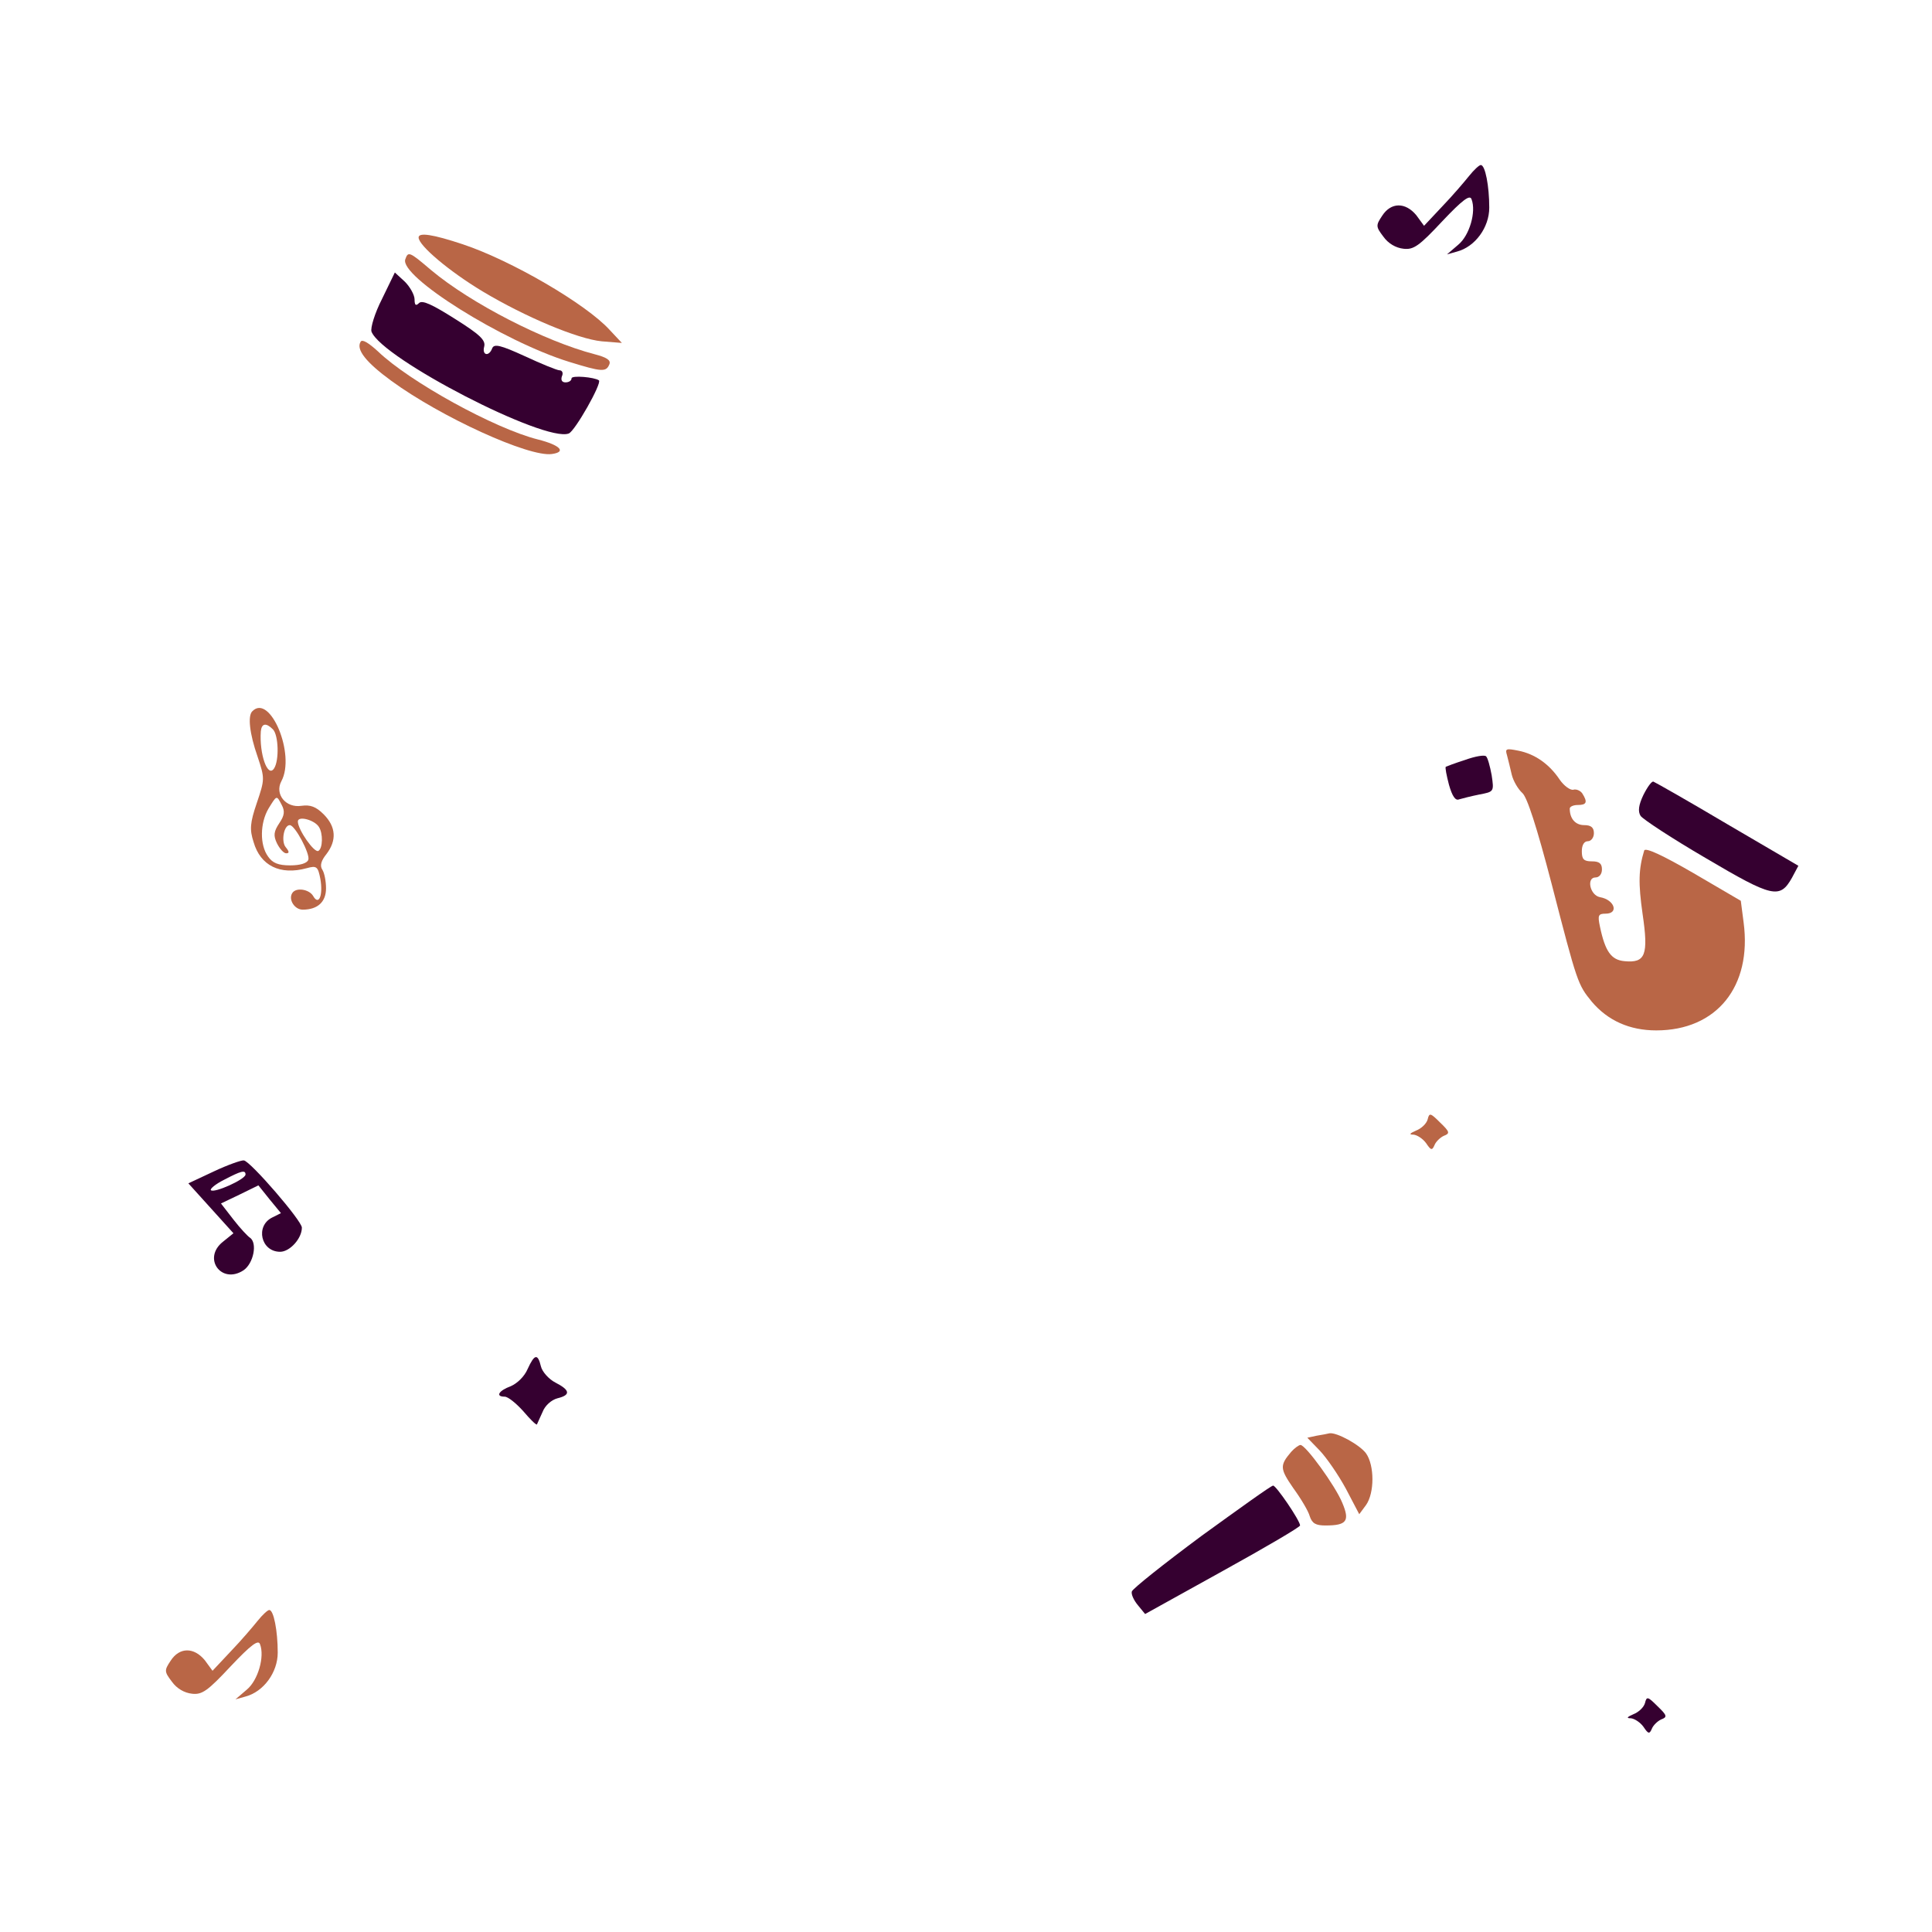 <?xml version="1.0" standalone="no"?>
<!DOCTYPE svg PUBLIC "-//W3C//DTD SVG 20010904//EN"
 "http://www.w3.org/TR/2001/REC-SVG-20010904/DTD/svg10.dtd">
<svg version="1.0" xmlns="http://www.w3.org/2000/svg"
 width="480pt" height="480pt" viewBox="0 0 480 480"
 preserveAspectRatio="xMidYMid meet">

<g transform="translate(0,480) scale(0.1,-0.1)"
stroke="none">
<path fill="#350030" d="M3650 4363 c-12 -15 -41 -49 -66 -75 l-46 -49 -19 26 c-27 33 -63 33
-85 -1 -16 -24 -16 -27 3 -52 12 -17 31 -28 50 -30 25 -3 39 7 96 68 51 54 69
67 73 55 12 -31 -5 -90 -33 -113 l-28 -24 25 7 c45 12 80 60 80 109 0 54 -10
106 -21 106 -4 0 -17 -12 -29 -27z"/>
<path fill="#b96646" d="M1040 4210 c0 -20 76 -84 159 -134 107 -64 236 -118 296 -124 l50 -4
-30 32 c-59 65 -245 173 -365 213 -75 25 -110 30 -110 17z"/>
<path fill="#b96646" d="M1007 4156 c-16 -42 242 -204 407 -255 81 -25 92 -26 100 -6 4 10 -6
17 -37 25 -123 32 -307 126 -406 209 -54 46 -57 47 -64 27z"/>
<path fill="#350030" d="M949 4057 c-18 -35 -29 -72 -26 -81 26 -67 431 -276 490 -253 15 5
83 125 75 132 -11 8 -68 13 -68 5 0 -6 -7 -10 -15 -10 -9 0 -12 6 -9 15 4 8 1
15 -6 15 -6 0 -45 16 -86 35 -61 28 -76 31 -81 20 -8 -22 -26 -18 -20 4 4 16
-11 30 -73 69 -57 36 -81 47 -89 39 -8 -8 -11 -5 -11 9 0 11 -11 31 -24 44
l-25 23 -32 -66z"/>
<path fill="#b96646" d="M896 3951 c-12 -19 13 -51 76 -97 123 -90 342 -190 399 -182 37 5 21
22 -34 36 -108 27 -320 144 -398 219 -23 21 -39 31 -43 24z"/>
<path fill="#b96646" d="M627 3033 c-12 -11 -7 -56 13 -113 18 -54 18 -56 -2 -115 -17 -50
-18 -66 -8 -97 17 -59 66 -83 132 -65 25 7 28 4 34 -27 7 -41 -4 -67 -18 -42
-10 17 -43 22 -52 7 -10 -16 6 -41 26 -41 37 0 58 19 58 53 0 18 -4 38 -9 46
-7 10 -3 23 10 39 26 34 24 68 -7 99 -19 19 -33 24 -55 21 -39 -6 -67 29 -50
61 36 66 -28 219 -72 174z m51 -45 c14 -14 16 -77 3 -97 -16 -25 -37 36 -33
92 2 20 13 22 30 5z m22 -188 c8 -15 7 -26 -6 -45 -14 -21 -15 -31 -6 -50 7
-14 17 -25 23 -25 8 0 8 4 -1 15 -12 14 -5 55 10 55 13 0 51 -72 46 -86 -3 -9
-21 -14 -45 -14 -30 0 -44 6 -55 22 -21 29 -20 83 1 119 21 34 20 34 33 9z
m92 -54 c11 -16 10 -54 -1 -60 -10 -6 -51 53 -51 73 0 15 41 4 52 -13z"/>
<path fill="#b96646"  d="M3744 2924 c3 -11 8 -32 12 -49 4 -16 16 -36 26 -45 12 -10 36 -84
73 -226 64 -248 65 -250 100 -293 40 -47 94 -71 160 -71 150 0 238 109 217
268 l-7 54 -118 69 c-76 44 -119 64 -122 56 -14 -46 -15 -81 -4 -158 15 -102
7 -122 -45 -117 -33 3 -48 24 -61 86 -6 28 -4 32 14 32 34 0 22 35 -14 41 -25
5 -34 49 -11 49 9 0 16 8 16 20 0 15 -7 20 -25 20 -20 0 -25 5 -25 25 0 16 6
25 15 25 8 0 15 9 15 20 0 14 -7 20 -24 20 -22 0 -36 16 -36 41 0 5 9 9 20 9
22 0 25 7 11 29 -5 7 -15 11 -22 9 -7 -2 -23 9 -34 25 -26 39 -62 64 -103 72
-30 6 -33 5 -28 -11z"/>
<path fill="#350030" d="M3640 2912 c-25 -8 -46 -16 -48 -17 -2 -2 2 -22 8 -45 8 -28 16 -40
25 -36 7 2 30 8 50 12 37 7 37 7 31 48 -4 22 -10 44 -14 47 -4 4 -27 0 -52 -9z"/>
<path fill="#350030" d="M4083 2825 c-12 -25 -14 -41 -7 -52 5 -8 78 -56 162 -105 166 -98
184 -102 214 -49 l16 30 -176 103 c-96 57 -179 104 -184 106 -4 2 -15 -13 -25
-33z"/>
<path fill="#b96646" d="M3547 2019 c-3 -11 -16 -23 -29 -28 -16 -7 -18 -10 -6 -10 9 -1 23
-10 31 -21 12 -18 15 -19 21 -5 3 8 14 19 23 23 16 6 15 10 -9 33 -24 24 -27
25 -31 8z"/>
<path fill="#350030" d="M532 1890 l-64 -30 56 -62 56 -62 -26 -21 c-52 -41 -4 -107 51 -71
25 17 35 68 16 81 -5 3 -24 23 -41 45 l-31 40 46 22 47 23 28 -35 28 -34 -22
-11 c-42 -21 -28 -85 20 -85 24 0 54 33 54 60 0 17 -127 164 -144 167 -6 1
-40 -11 -74 -27z m78 -8 c0 -12 -78 -47 -86 -39 -3 3 11 15 33 26 42 22 53 25
53 13z"/>
<path fill="#350030" d="M1311 1399 c-8 -19 -26 -36 -42 -43 -30 -11 -39 -26 -15 -26 8 0 28
-16 46 -36 17 -20 32 -35 34 -33 1 2 7 16 14 31 6 16 22 30 37 34 33 8 32 20
-5 39 -16 8 -33 27 -36 40 -8 33 -16 31 -33 -6z"/>
<path fill="#b96646" d="M3271 1233 l-23 -5 31 -32 c17 -18 46 -60 65 -95 l33 -63 17 23 c21
30 21 98 0 128 -15 21 -73 53 -91 50 -4 -1 -19 -4 -32 -6z"/>
<path fill="#b96646" d="M3208 1193 c-29 -34 -28 -42 5 -90 19 -26 38 -58 41 -70 6 -18 15
-23 39 -23 53 0 61 11 42 56 -17 42 -91 144 -104 144 -4 0 -15 -8 -23 -17z"/>
<path fill="#350030" d="M2985 984 c-93 -69 -171 -131 -173 -138 -2 -7 5 -22 15 -34 l18 -22
193 107 c105 58 192 109 192 113 0 12 -60 100 -67 99 -5 0 -84 -57 -178 -125z"/>
<path fill="#b96646" d="M640 773 c-12 -15 -41 -49 -66 -75 l-46 -49 -19 26 c-27 33 -63 33
-85 -1 -16 -24 -16 -27 3 -52 12 -17 31 -28 50 -30 25 -3 39 7 96 68 51 54 69
67 73 55 12 -31 -5 -90 -33 -113 l-28 -24 25 7 c45 12 80 60 80 109 0 54 -10
106 -21 106 -4 0 -17 -12 -29 -27z"/>
<path fill="#350030" d="M4087 569 c-3 -11 -16 -23 -29 -28 -16 -7 -18 -10 -6 -10 9 -1 23
-10 31 -21 12 -18 15 -19 21 -5 3 8 14 19 23 23 16 6 15 10 -9 33 -24 24 -27
25 -31 8z"/>
</g>
</svg>
